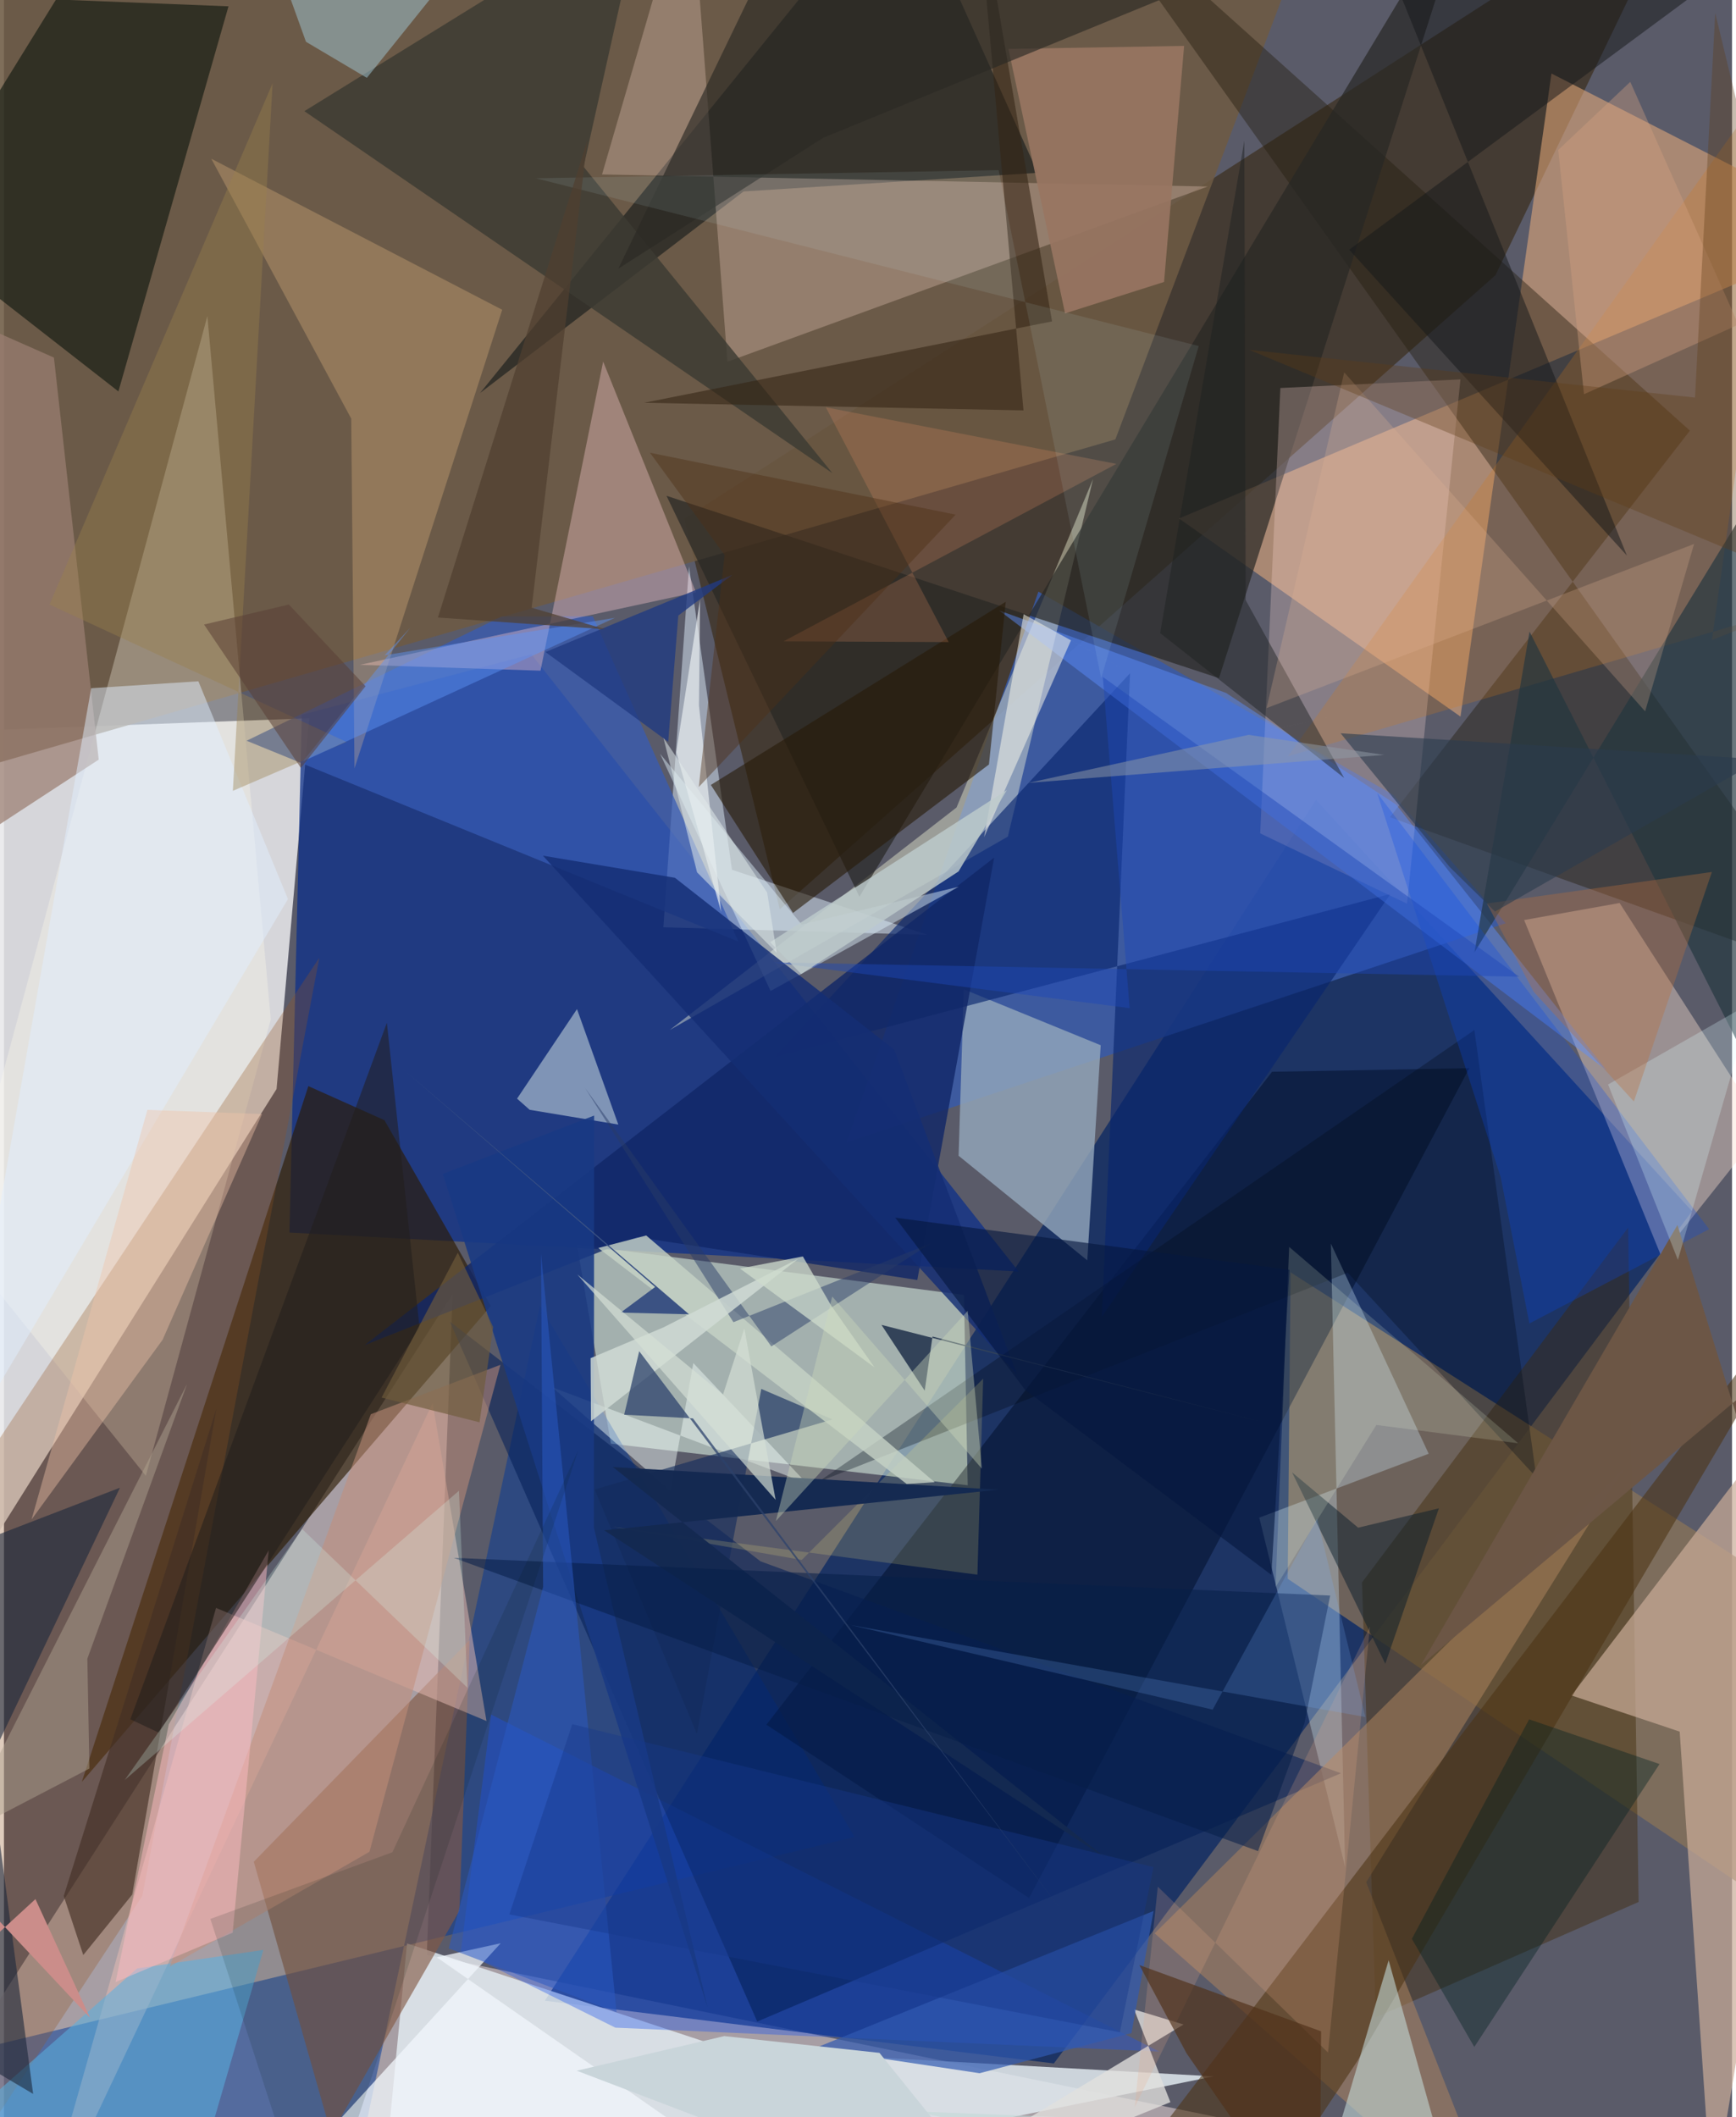 <svg xmlns="http://www.w3.org/2000/svg" width="228" height="278" viewBox="0 0 836 1024"><path fill="#5a5b69" d="M0 0h836v1024H0z"/><path fill="#e8e8ea" fill-opacity=".871" d="M-16.212 353.445l163.916-6.064-15.83 179.335-182.656 291.188z"/><path fill="#ecdcd9" fill-opacity=".525" d="M619.842 1030.758l-415.275-85.275 12.493-319.597L-62 1060.58z"/><path fill="#012261" fill-opacity=".678" d="M507.901 998.024l308.77-412.202-181.938-198.996-373.058 580.856z"/><path fill="#e2f8e8" fill-opacity=".541" d="M464.42 626.324l1.814 92.047-172.611-20.112-16.407-96.261z"/><path fill="#0b2f89" fill-opacity=".737" d="M255.129 316.45l-111.033 29.288-5.978 250.392 352.759 18.862z"/><path fill="#35260f" fill-opacity=".604" d="M329.14 250.907l46.18 188.898 346.23-306.712L815.494-62z"/><path fill="#003799" fill-opacity=".494" d="M162.783 1086L-62 1003.077l473.5-114.62L259.318 631.4z"/><path fill="#e0eaef" fill-opacity=".847" d="M194.992 939.965l154.862 51.103 235.39 13.208L180.917 1086z"/><path fill="#f0b07d" fill-opacity=".529" d="M748.638 35.557L704.636 346.6l-136.218-95.82L898 111.865z"/><path fill="#375aaa" fill-opacity=".835" d="M672.05 384.408l54.466 62.136-318.864 105.998 92.788-266.39z"/><path fill="#2b1a00" fill-opacity=".635" d="M235.525 631.656L184.06 541.79l-36.792-16.473L37.67 861.844z"/><path fill="#8b7458" fill-opacity=".729" d="M622.419 615.382l-1.378 148.213L898 950.437l-25.305-175.115z"/><path fill="#6e5a44" fill-opacity=".878" d="M641.39-62L537.657 212.532-45.96 381.433-62-27.403z"/><path fill="#3e2805" fill-opacity=".424" d="M656.995 765.355l128.734-171.6 5.084 326.153-127.149 55.813z"/><path fill="#e0f0ff" fill-opacity=".482" d="M352.183 420.666l94.594 31.477-127.773-3.662 12.405-174.552z"/><path fill="#0a140d" fill-opacity=".6" d="M-44.065 111.736l99.43 77.583L108.624 3.06 25.203-.25z"/><path fill="#231e10" fill-opacity=".431" d="M514.637-62L898 476.829 670.497 395.27 815.62 208.29z"/><path fill="#fbdfd1" fill-opacity=".4" d="M781.61 436.746l69.758 108.558-49.586 62.378-66.368-162.697z"/><path fill="#262824" fill-opacity=".788" d="M500.093 83.582L434.652-62 230.357 190.062l127.449-97.468z"/><path fill="#fffbeb" fill-opacity=".306" d="M129.084 493.057L98.41 152.891-22.446 600.325 68.64 713.792z"/><path fill="#f7fbdc" fill-opacity=".412" d="M485.659 404.646L322.08 498.195l138.75-107.646 66.021-158.817z"/><path fill="#93a8bc" fill-opacity=".8" d="M464.325 478.492l-2.496 80.503 62.256 50.596 6.497-104.045z"/><path fill="#835843" fill-opacity=".627" d="M225.356 793.182L120.863 900.467l37.46 131.688 61.986-107.909z"/><path fill="#000f2b" fill-opacity=".525" d="M368.835 834.18L495.9 918l212.987-401.36-95.415 1.731z"/><path fill="#caac99" fill-opacity=".702" d="M810.666 837.512l-52.362-17.486L898 637.166l-71.618 429.647z"/><path fill="#09266e" fill-opacity=".647" d="M544.755 325.655l-13.656 311.343L670.71 432.391l-297.59 78.691z"/><path fill="#fed8ca" fill-opacity=".282" d="M289.333 84.381L331.936-62l18.062 236.965 232.36-84.754z"/><path fill="#272725" fill-opacity=".698" d="M712.349-62L413.847 433.701l-93.336-193.91 267.291 88.203z"/><path fill="#ffdcd5" fill-opacity=".267" d="M678.768 437.095l25.822-253.587-87.096 4.16-9.76 215.412z"/><path fill="#1c54ed" fill-opacity=".365" d="M295.78 980.71l263.158 11.559-323.275-163-14.608 114.296z"/><path fill="#935220" fill-opacity=".294" d="M66.943 916.987l85.623-453.782L-62 785.79-44.426 1086z"/><path fill="#375bb4" fill-opacity=".737" d="M240.82 298.157l-123.43 60.117 237.9 97.126-70.413-157.31z"/><path fill="#d2ecfb" fill-opacity=".322" d="M641.92 601.461l6.899 301.474-41.523-168.908 81.952-30.903z"/><path fill="#051f56" fill-opacity=".557" d="M365.99 755.16l280.818 102.503-282.403 120.099-148.682-338.546z"/><path fill="#ab825e" fill-opacity=".537" d="M659.013 910.356l124.165-199.41-226.513 224.138L727.869 1086z"/><path fill="#ffced2" fill-opacity=".361" d="M172.27 321.54l87.302 2.848 30.303-149.51 44.92 111.584z"/><path fill="#e7bcb5" fill-opacity=".506" d="M102.603 777.693L15.055 1086 207.37 678.623l26.069 153.773z"/><path fill="#3c3b33" fill-opacity=".82" d="M400.81 228.877L145.325 53.767 309.017-47.441 280.407 80.66z"/><path fill="#a9bbce" fill-opacity=".694" d="M297.206 543.912l-42.878-7.133-6.106-5.401 29-43.312z"/><path fill="#ffce8e" fill-opacity=".263" d="M241.04 149.82l-71.466 221.84-1.575-169.183-67.697-125.703z"/><path fill="#4b3313" fill-opacity=".561" d="M523.518 1077.227l368.837-483.828-237.92 403.929-58.474 87.986z"/><path fill="#112767" fill-opacity=".808" d="M479.022 414.81l-304.52 235.776 131.747-52.243 135.61 20.749z"/><path fill="#d57816" fill-opacity=".235" d="M826.256 309.581L866.91 21.493 621.167 365.799l243.61-71.385z"/><path fill="#9b7e72" fill-opacity=".725" d="M-62 134.888l55.867 266.487 51.973-33.981-21.667-194.447z"/><path fill="#c2d9d7" fill-opacity=".592" d="M440.652 1021.216l265.753 57.513-36.532-130.614-24.045 81.098z"/><path fill="#5b8dfe" fill-opacity=".467" d="M775.46 517.809L481.447 295.27l109.743 39.867 82.298 54.005z"/><path fill="#987562" fill-opacity=".914" d="M561.229 136.37l9.695-114.167-84.982 1.453 27.4 127.917z"/><path fill="#e0f2fc" fill-opacity=".455" d="M370.866 479.302L317.42 364.61l68.504 82.555 76.023-18.292z"/><path fill="#58b2e1" fill-opacity=".537" d="M-62 1063.342L64.466 952.058l61.029-8.952-36.666 126.287z"/><path fill="#433025" fill-opacity=".655" d="M38.362 945.584l-9.44-28.563 73.821-235.609L62.05 916.345z"/><path fill="#c28f79" fill-opacity=".529" d="M80.181 951.184l97.293-267.173 62.712-23.909-63.354 235.542z"/><path fill="#f1fdf8" fill-opacity=".459" d="M322.4 721.09l11.098-61.824 54.718 58.037-122.965-46.293z"/><path fill="#e1e0dd" fill-opacity=".78" d="M393.873 1086l170.41-69.26-17.554-44.839 23.935 7.27z"/><path fill="#142d74" fill-opacity=".82" d="M430.633 507.651L324.59 424.548l-63.853-10.681 229.348 250.901z"/><path fill="#000a18" fill-opacity=".318" d="M711.346 498.178L393.813 716.82l256.282-101.235 91.229 98.953z"/><path fill="#17191b" fill-opacity=".51" d="M785.145 268.714L651.536-62H898L650.798 120.775z"/><path fill="#f0f6fb" fill-opacity=".761" d="M345.978 1041.844L106.832 1086l133.496-146.138-30.955 6.806z"/><path fill="#281a08" fill-opacity=".596" d="M381.73 441.557l94.787-71.815 8.118-78.69-142.656 88.588z"/><path fill="#332414" fill-opacity=".569" d="M507.039 155.446L469.786-62l23.43 260.494-183.514-3.684z"/><path fill="#22363f" fill-opacity=".675" d="M711.395 460.597L898 155.287l-36.174 394.468L738.043 305.49z"/><path fill="#0649e8" fill-opacity=".267" d="M737.954 640.118l86.968-45.625-160.59-210.922 59.734 185.754z"/><path fill="#afa390" fill-opacity=".475" d="M-22.535 888.65l63.863-33.26-.982-53.15 48.279-132.952z"/><path fill="#193984" fill-opacity=".875" d="M285.396 738.85l.105-199.292-73.201 28.24 128.15 403.4z"/><path fill="#ffbcc3" fill-opacity=".478" d="M110.65 934.78l17.45-184.99-48.347 84.186L54 958.648z"/><path fill="#a0c5d3" fill-opacity=".502" d="M116.526-62h139.058l-80.03 99.656-29.448-17.446z"/><path fill="#142c5b" fill-opacity=".624" d="M366.378 671.77l-31.155 166.813-49.466-118.168 115.083-33.9z"/><path fill="#1b283b" fill-opacity=".596" d="M56.128 719.55L-62 967.66l76.116 45.09-34.959-263.558z"/><path fill="#3059b1" fill-opacity=".694" d="M471.99 1002.747l-79.92-12.004 164.1-66.475-10.699 59.076z"/><path fill="#002021" fill-opacity=".388" d="M711.305 990.035l89.623-136.826-63.084-21.622-56.744 106.17z"/><path fill="#e0efff" fill-opacity=".486" d="M137.393 434.858L94.052 329.515l-51.85 3.343-65.71 372.397z"/><path fill="#ec9568" fill-opacity=".22" d="M377.154 310.184l161.008-85.816-140.579-27.376 59.441 113.562z"/><path fill="#faf8ea" fill-opacity=".525" d="M474.176 404.896l19.122-107.863 55.286 30.615-32.384-17.94z"/><path fill="#f7e57a" fill-opacity=".184" d="M294.259 738.417l91.67 16.072 87.788-87.673-2.785 94.8z"/><path fill="#c6d2c5" fill-opacity=".804" d="M450.262 716.902L310.705 597.557l-23.202 6.057 149.212 114.128z"/><path fill="#6c5646" fill-opacity=".992" d="M685.46 805.381l124.126-212.884L898 878.134 859.36 659.3z"/><path fill="#eec2a9" fill-opacity=".416" d="M76.746 648.003l48.129-109.185-55.48-1.997-56.037 198.091z"/><path fill="#081c2b" fill-opacity=".486" d="M668.252 804.727l-45.112-92.604 31.976 26.765 39.061-9.366z"/><path fill="#1d2120" fill-opacity=".471" d="M559.341 306.208l89.006 70.06-47.653-86.028-.624-222.274z"/><path fill="#334359" d="M445.432 672.616l-20.914-31.82 182.939 46.663-158.254-41.018z"/><path fill="#eef3f4" fill-opacity=".655" d="M325.237 363.829l21.742 77.27-10.76-99.86.535-51.32z"/><path fill="#2a2924" fill-opacity=".647" d="M365.863-12.305l-68.656 142.24 99.032-63.263 170.076-69.65z"/><path fill="#e1b494" fill-opacity=".259" d="M793.955 344.065L648.375 180.09l-37.578 162.407 206.831-79.4z"/><path fill="#142951" fill-opacity=".973" d="M290.389 740.163l190.815-19.652-186.647-10.967 239.438 189.82z"/><path fill="#eefad9" fill-opacity=".173" d="M732.557 698.067l-110.816-94.985-6.591 164.565 48.776-78.445z"/><path fill="#defbff" fill-opacity=".259" d="M776.032 524.531L898 454.891V302.986L809.815 609.37z"/><path fill="#3b5283" d="M298.347 634.86l16.65-12.379-122.173-105.59L331.42 635.688z"/><path fill="#293c67" fill-opacity=".478" d="M371.231 651.208l76.974-49.765-95.308 38.054-71.772-113.3z"/><path fill="#99814b" fill-opacity=".392" d="M129.962 40.257l-19.23 342.253 54.942-23.687L22.026 292.41z"/><path fill="#d0dcd5" fill-opacity=".824" d="M319.174 641.945l-35.376 14.947.195 30.507 100.264-78.596z"/><path fill="#d5e0d5" fill-opacity=".675" d="M373.312 725.417l-95.946-109.02 70.487 58.129 10.322-31.961z"/><path fill="#b9703c" fill-opacity=".353" d="M740.015 479.65l-22.631-42.67 108.869-15.24-37.75 111.008z"/><path fill="#cedbcd" fill-opacity=".757" d="M421.119 661.33l-65.065-47.792 30.436-5.845 13.582 23.596z"/><path fill="#071e49" fill-opacity=".545" d="M629.127 833.567l-22.44 61.754L217.57 753.466l424.014 18.245z"/><path fill="#1e48b6" fill-opacity=".455" d="M544.577 487.602l-172.31-22.121 360.779 6.915-201.444-144.988z"/><path fill="#bdcacc" fill-opacity=".824" d="M485.18 382.12l-23.369 39.359-76.15 49.638-14.966-15.427z"/><path fill="#eaab89" fill-opacity=".208" d="M660.829 786.75l-113.825 232.488 11.199-106.722 82.348 80.254z"/><path fill="#213a82" fill-opacity=".796" d="M321.345 358.77l-59.376-43.407 90.397-37.31-26.126 19.65z"/><path fill="#5e95fb" fill-opacity=".443" d="M144.55 368.312l151.034-69.493-111.44 18.117 12.44-13.316z"/><path fill="#2b59c2" fill-opacity=".529" d="M259.803 606.372l36.55 366.888-81.179-30.897 45.662-174.85z"/><path fill="#d2f6ff" fill-opacity=".094" d="M481.212 82.291l-223.95 3.93 320.735 81.151-47.2 160.649z"/><path fill="#211f1c" fill-opacity=".545" d="M185.249 494.684l15.82 147.583-126.145 195.77-13.79-6.48z"/><path fill="#51321a" fill-opacity=".675" d="M572.083 993.072l-22.793-42.644 87.916 32.06-.778 103.512z"/><path fill="#06183e" fill-opacity=".616" d="M431.18 588.936l190.718 25.222-8.75 147.555-119.154-89.479z"/><path fill="#d7a382" fill-opacity=".365" d="M839.101 157.009L786.767 39.594l-34.848 32.942 12.452 118.148z"/><path fill="#001815" fill-opacity=".133" d="M277.8 701.536L151.026 1086 99.854 928.129l88.064-32.256z"/><path fill="#5e3d16" fill-opacity=".341" d="M896.823 291.81L827.857 6.29l-9.775 186.006-215.68-23.098z"/><path fill="#7bb3ff" fill-opacity=".192" d="M658.628 830.463L635.3 734.456l-50.574 92.432-175.218-40.929z"/><path fill="#503f30" fill-opacity=".718" d="M255.287 293.928l35.694 10.45-81.041-5.698 72.297-230.765z"/><path fill="#5a3f36" fill-opacity=".529" d="M137.846 292.39l37.093 39.518-31.291 39.526L96.8 302.066z"/><path fill="#17388a" fill-opacity=".416" d="M244.473 925.935l30.456-92.01 281.19 69.136-16.28 79.881z"/><path fill="#ccd9bb" fill-opacity=".396" d="M473.082 710.359L400.7 627.082l-27.273 108.61 92.79-101.668z"/><path fill="#2b3c4d" fill-opacity=".596" d="M699.469 419.418l21.854 21.466 128.599-73.613-203.289-12.606z"/><path fill="#929ba7" fill-opacity=".498" d="M495.506 378.66l149.405-32.574-42.869 9.328 65.612 9.704z"/><path fill="#6f5b3c" fill-opacity=".647" d="M219.55 605.894l-36.877 70.063 47.395 11.965 6.625-46.045z"/><path fill="#e1eaeb" fill-opacity=".533" d="M369.215 431.713l4.654 29.171-38.571-38.97-16.256-65.064z"/><path fill="#d6fbef" fill-opacity=".243" d="M144.242 739.524l79.998 76.798-4.136-95.277-161.7 139.902z"/><path fill="#cb8d8a" fill-opacity=".992" d="M41.636 975.94L-62 865.42l15.305 109.99 61.929-56.88z"/><path fill="#4f3016" fill-opacity=".427" d="M460.408 248.908l-124.28 131.735 12.52-112.146-36.134-49.522z"/><path fill="#c9d5da" d="M277.109 1001.532L498.586 1086l-75.043-93.1-75.073-8.114z"/><path fill="#2c416b" fill-opacity=".737" d="M300.046 684.24l7.27-30.705 205.07 271.585-179.072-239.102z"/></svg>